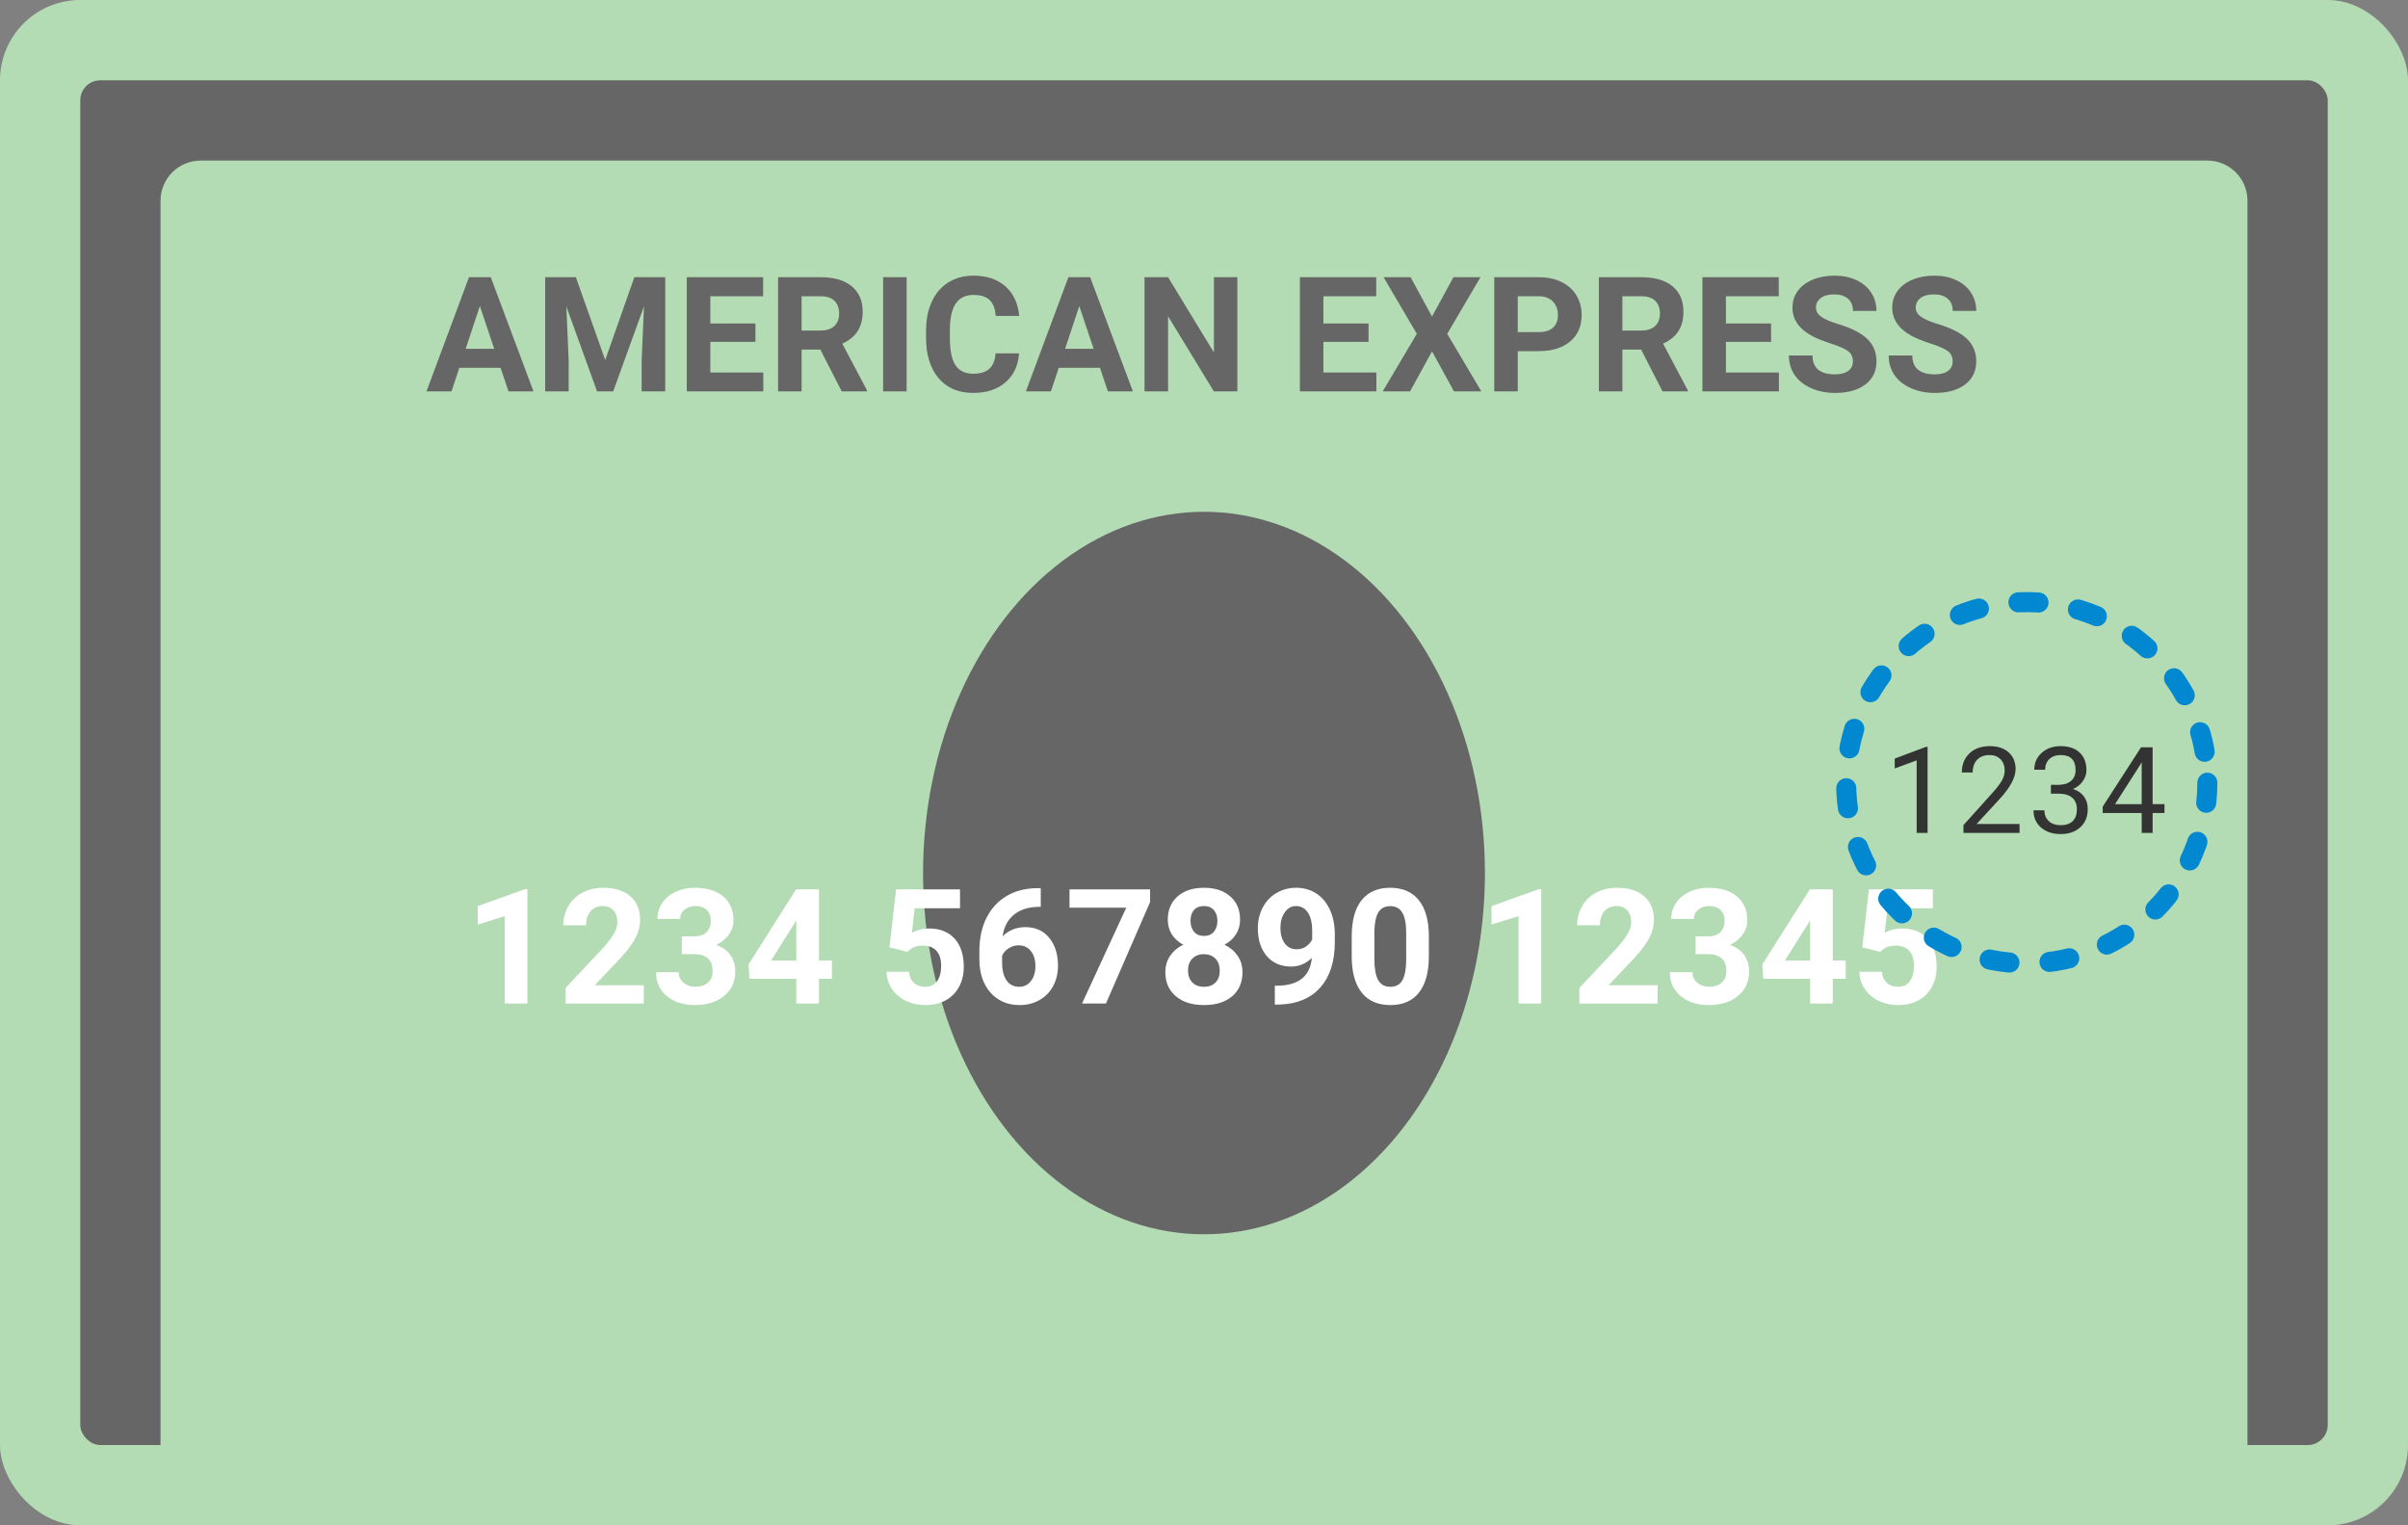 <svg width="240" height="152" viewBox="0 0 240 152" fill="none" xmlns="http://www.w3.org/2000/svg">
<rect x="0" y="0" width="240" height="152" fill="#808080" stroke="none"/>
<rect width="240" height="152" rx="8" fill="#B4DCB4"/>
<rect x="8" y="8" width="224" height="136" rx="2" fill="#666666"/>
<path d="M16 20C16 17.791 17.791 16 20 16H220C222.209 16 224 17.791 224 20V144H16V20Z" fill="#B4DCB4"/>
<path d="M192.118 83H191.029V75.775L188.843 76.578V75.594L191.948 74.428H192.118V83ZM201.284 83H195.694V82.221L198.647 78.939C199.085 78.443 199.386 78.041 199.55 77.732C199.718 77.42 199.802 77.098 199.802 76.766C199.802 76.32 199.667 75.955 199.397 75.67C199.128 75.385 198.768 75.242 198.319 75.242C197.78 75.242 197.36 75.397 197.059 75.705C196.762 76.01 196.614 76.436 196.614 76.982H195.53C195.53 76.197 195.782 75.562 196.286 75.078C196.794 74.594 197.471 74.352 198.319 74.352C199.112 74.352 199.739 74.561 200.2 74.978C200.661 75.393 200.891 75.945 200.891 76.637C200.891 77.477 200.356 78.477 199.286 79.637L197.001 82.115H201.284V83ZM204.409 78.207H205.223C205.735 78.199 206.137 78.064 206.43 77.803C206.723 77.541 206.87 77.188 206.87 76.742C206.87 75.742 206.371 75.242 205.375 75.242C204.907 75.242 204.532 75.377 204.25 75.647C203.973 75.912 203.834 76.266 203.834 76.707H202.75C202.75 76.031 202.996 75.471 203.489 75.025C203.985 74.576 204.614 74.352 205.375 74.352C206.18 74.352 206.811 74.564 207.268 74.99C207.725 75.416 207.954 76.008 207.954 76.766C207.954 77.137 207.832 77.496 207.59 77.844C207.352 78.191 207.026 78.451 206.612 78.623C207.08 78.772 207.442 79.018 207.696 79.361C207.954 79.705 208.082 80.125 208.082 80.621C208.082 81.387 207.832 81.994 207.332 82.443C206.832 82.893 206.182 83.117 205.381 83.117C204.58 83.117 203.928 82.9 203.424 82.467C202.924 82.033 202.674 81.461 202.674 80.75H203.764C203.764 81.199 203.911 81.559 204.204 81.828C204.496 82.098 204.889 82.232 205.381 82.232C205.905 82.232 206.305 82.096 206.582 81.822C206.86 81.549 206.998 81.156 206.998 80.644C206.998 80.148 206.846 79.768 206.541 79.502C206.237 79.236 205.797 79.1 205.223 79.092H204.409V78.207ZM214.547 80.135H215.73V81.019H214.547V83H213.457V81.019H209.572V80.381L213.393 74.469H214.547V80.135ZM210.803 80.135H213.457V75.951L213.328 76.186L210.803 80.135Z" fill="#333333"/>
<ellipse cx="120" cy="87" rx="28" ry="36" fill="#666666"/>
<path d="M49.891 36.656H45.781L45 39H42.508L46.742 27.625H48.914L53.172 39H50.68L49.891 36.656ZM46.414 34.758H49.258L47.828 30.5L46.414 34.758ZM57.397 27.625L60.319 35.875L63.225 27.625H66.303V39H63.952V35.891L64.186 30.523L61.116 39H59.506L56.444 30.531L56.678 35.891V39H54.334V27.625H57.397ZM75.294 34.07H70.794V37.117H76.075V39H68.45V27.625H76.059V29.523H70.794V32.234H75.294V34.07ZM81.761 34.836H79.894V39H77.55V27.625H81.777C83.12 27.625 84.157 27.924 84.886 28.523C85.615 29.122 85.98 29.969 85.98 31.062C85.98 31.838 85.81 32.487 85.472 33.008C85.138 33.523 84.631 33.935 83.948 34.242L86.409 38.891V39H83.894L81.761 34.836ZM79.894 32.938H81.784C82.373 32.938 82.829 32.789 83.152 32.492C83.475 32.19 83.636 31.776 83.636 31.25C83.636 30.713 83.482 30.292 83.175 29.984C82.873 29.677 82.407 29.523 81.777 29.523H79.894V32.938ZM90.361 39H88.017V27.625H90.361V39ZM101.57 35.211C101.482 36.435 101.029 37.398 100.211 38.102C99.398 38.805 98.326 39.156 96.992 39.156C95.534 39.156 94.385 38.667 93.547 37.688C92.713 36.703 92.297 35.354 92.297 33.641V32.945C92.297 31.852 92.49 30.888 92.875 30.055C93.26 29.221 93.81 28.583 94.523 28.141C95.242 27.693 96.076 27.469 97.023 27.469C98.336 27.469 99.393 27.82 100.195 28.523C100.997 29.227 101.461 30.213 101.586 31.484H99.242C99.185 30.75 98.979 30.219 98.625 29.891C98.276 29.557 97.742 29.391 97.023 29.391C96.242 29.391 95.656 29.672 95.266 30.234C94.88 30.792 94.682 31.659 94.672 32.836V33.695C94.672 34.925 94.857 35.823 95.227 36.391C95.602 36.958 96.19 37.242 96.992 37.242C97.716 37.242 98.255 37.078 98.609 36.75C98.969 36.417 99.174 35.904 99.227 35.211H101.57ZM109.631 36.656H105.522L104.741 39H102.248L106.483 27.625H108.655L112.912 39H110.42L109.631 36.656ZM106.155 34.758H108.998L107.569 30.5L106.155 34.758ZM123.325 39H120.981L116.419 31.516V39H114.075V27.625H116.419L120.989 35.125V27.625H123.325V39ZM136.4 34.07H131.9V37.117H137.181V39H129.556V27.625H137.166V29.523H131.9V32.234H136.4V34.07ZM142.727 31.547L144.859 27.625H147.555L144.242 33.266L147.641 39H144.914L142.727 35.016L140.539 39H137.812L141.211 33.266L137.898 27.625H140.594L142.727 31.547ZM151.272 34.992V39H148.928V27.625H153.366C154.22 27.625 154.97 27.781 155.616 28.094C156.267 28.406 156.767 28.852 157.116 29.43C157.465 30.003 157.639 30.656 157.639 31.391C157.639 32.505 157.256 33.385 156.491 34.031C155.73 34.672 154.676 34.992 153.327 34.992H151.272ZM151.272 33.094H153.366C153.985 33.094 154.457 32.948 154.78 32.656C155.108 32.365 155.272 31.948 155.272 31.406C155.272 30.849 155.108 30.398 154.78 30.055C154.452 29.711 153.998 29.534 153.42 29.523H151.272V33.094ZM163.567 34.836H161.7V39H159.356V27.625H163.583C164.927 27.625 165.963 27.924 166.692 28.523C167.421 29.122 167.786 29.969 167.786 31.062C167.786 31.838 167.617 32.487 167.278 33.008C166.945 33.523 166.437 33.935 165.755 34.242L168.216 38.891V39H165.7L163.567 34.836ZM161.7 32.938H163.591C164.179 32.938 164.635 32.789 164.958 32.492C165.281 32.19 165.442 31.776 165.442 31.25C165.442 30.713 165.289 30.292 164.981 29.984C164.679 29.677 164.213 29.523 163.583 29.523H161.7V32.938ZM176.519 34.07H172.019V37.117H177.3V39H169.675V27.625H177.284V29.523H172.019V32.234H176.519V34.07ZM184.673 36.016C184.673 35.573 184.517 35.234 184.205 35C183.892 34.76 183.33 34.51 182.517 34.25C181.705 33.984 181.061 33.724 180.587 33.469C179.296 32.771 178.65 31.831 178.65 30.648C178.65 30.034 178.822 29.487 179.166 29.008C179.515 28.523 180.012 28.146 180.658 27.875C181.309 27.604 182.038 27.469 182.845 27.469C183.658 27.469 184.382 27.617 185.017 27.914C185.653 28.206 186.145 28.62 186.494 29.156C186.848 29.693 187.025 30.302 187.025 30.984H184.681C184.681 30.463 184.517 30.06 184.189 29.773C183.861 29.482 183.4 29.336 182.806 29.336C182.233 29.336 181.788 29.458 181.47 29.703C181.153 29.943 180.994 30.26 180.994 30.656C180.994 31.026 181.179 31.336 181.548 31.586C181.923 31.836 182.473 32.07 183.197 32.289C184.53 32.69 185.502 33.188 186.111 33.781C186.72 34.375 187.025 35.115 187.025 36C187.025 36.984 186.653 37.758 185.908 38.32C185.163 38.878 184.16 39.156 182.9 39.156C182.025 39.156 181.228 38.997 180.509 38.68C179.791 38.357 179.241 37.917 178.861 37.359C178.486 36.802 178.298 36.156 178.298 35.422H180.65C180.65 36.677 181.4 37.305 182.9 37.305C183.457 37.305 183.892 37.193 184.205 36.969C184.517 36.74 184.673 36.422 184.673 36.016ZM194.617 36.016C194.617 35.573 194.461 35.234 194.148 35C193.836 34.76 193.273 34.51 192.461 34.25C191.648 33.984 191.005 33.724 190.531 33.469C189.24 32.771 188.594 31.831 188.594 30.648C188.594 30.034 188.766 29.487 189.109 29.008C189.458 28.523 189.956 28.146 190.602 27.875C191.253 27.604 191.982 27.469 192.789 27.469C193.602 27.469 194.326 27.617 194.961 27.914C195.596 28.206 196.089 28.62 196.438 29.156C196.792 29.693 196.969 30.302 196.969 30.984H194.625C194.625 30.463 194.461 30.06 194.133 29.773C193.805 29.482 193.344 29.336 192.75 29.336C192.177 29.336 191.732 29.458 191.414 29.703C191.096 29.943 190.938 30.26 190.938 30.656C190.938 31.026 191.122 31.336 191.492 31.586C191.867 31.836 192.417 32.07 193.141 32.289C194.474 32.69 195.445 33.188 196.055 33.781C196.664 34.375 196.969 35.115 196.969 36C196.969 36.984 196.596 37.758 195.852 38.32C195.107 38.878 194.104 39.156 192.844 39.156C191.969 39.156 191.172 38.997 190.453 38.68C189.734 38.357 189.185 37.917 188.805 37.359C188.43 36.802 188.242 36.156 188.242 35.422H190.594C190.594 36.677 191.344 37.305 192.844 37.305C193.401 37.305 193.836 37.193 194.148 36.969C194.461 36.74 194.617 36.422 194.617 36.016Z" fill="#666666"/>
<path d="M52.567 100H50.309V91.297L47.614 92.133V90.297L52.325 88.609H52.567V100ZM64.167 100H56.37V98.453L60.05 94.531C60.555 93.979 60.928 93.497 61.167 93.086C61.412 92.674 61.534 92.284 61.534 91.914C61.534 91.409 61.407 91.013 61.152 90.727C60.896 90.435 60.532 90.289 60.058 90.289C59.547 90.289 59.144 90.466 58.847 90.82C58.555 91.169 58.409 91.63 58.409 92.203H56.144C56.144 91.51 56.308 90.878 56.636 90.305C56.969 89.732 57.438 89.284 58.042 88.961C58.646 88.633 59.331 88.469 60.097 88.469C61.269 88.469 62.178 88.75 62.823 89.312C63.474 89.875 63.8 90.669 63.8 91.695C63.8 92.258 63.654 92.831 63.362 93.414C63.071 93.997 62.571 94.677 61.862 95.453L59.277 98.18H64.167V100ZM67.955 93.312H69.158C69.731 93.312 70.155 93.169 70.431 92.883C70.707 92.596 70.845 92.216 70.845 91.742C70.845 91.284 70.707 90.927 70.431 90.672C70.16 90.417 69.785 90.289 69.306 90.289C68.874 90.289 68.512 90.409 68.22 90.648C67.929 90.883 67.783 91.19 67.783 91.57H65.525C65.525 90.977 65.684 90.445 66.002 89.977C66.325 89.503 66.772 89.133 67.345 88.867C67.923 88.602 68.559 88.469 69.252 88.469C70.455 88.469 71.397 88.758 72.08 89.336C72.762 89.909 73.103 90.701 73.103 91.711C73.103 92.232 72.944 92.711 72.627 93.148C72.309 93.586 71.892 93.922 71.377 94.156C72.017 94.385 72.494 94.729 72.806 95.188C73.124 95.646 73.283 96.188 73.283 96.812C73.283 97.823 72.913 98.633 72.173 99.242C71.439 99.852 70.465 100.156 69.252 100.156C68.116 100.156 67.186 99.857 66.463 99.258C65.744 98.659 65.384 97.867 65.384 96.883H67.642C67.642 97.31 67.801 97.659 68.119 97.93C68.442 98.201 68.838 98.336 69.306 98.336C69.843 98.336 70.262 98.195 70.564 97.914C70.871 97.628 71.025 97.25 71.025 96.781C71.025 95.646 70.4 95.078 69.15 95.078H67.955V93.312ZM81.625 95.719H82.914V97.539H81.625V100H79.367V97.539H74.703L74.602 96.117L79.344 88.625H81.625V95.719ZM76.852 95.719H79.367V91.703L79.219 91.961L76.852 95.719ZM88.653 94.406L89.309 88.625H95.684V90.508H91.161L90.88 92.953C91.416 92.667 91.987 92.523 92.591 92.523C93.674 92.523 94.523 92.859 95.138 93.531C95.752 94.203 96.059 95.143 96.059 96.352C96.059 97.086 95.903 97.745 95.591 98.328C95.283 98.906 94.841 99.357 94.263 99.68C93.684 99.997 93.002 100.156 92.216 100.156C91.528 100.156 90.89 100.018 90.302 99.742C89.713 99.461 89.247 99.068 88.903 98.562C88.565 98.057 88.385 97.482 88.364 96.836H90.598C90.645 97.31 90.809 97.68 91.091 97.945C91.377 98.206 91.749 98.336 92.208 98.336C92.718 98.336 93.112 98.154 93.388 97.789C93.663 97.419 93.802 96.898 93.802 96.227C93.802 95.581 93.643 95.086 93.325 94.742C93.007 94.398 92.557 94.227 91.973 94.227C91.437 94.227 91.002 94.367 90.669 94.648L90.45 94.852L88.653 94.406ZM103.73 88.508V90.367H103.511C102.49 90.383 101.667 90.648 101.042 91.164C100.422 91.68 100.05 92.396 99.925 93.312C100.529 92.698 101.292 92.391 102.214 92.391C103.204 92.391 103.99 92.745 104.573 93.453C105.157 94.162 105.448 95.094 105.448 96.25C105.448 96.99 105.287 97.659 104.964 98.258C104.646 98.857 104.193 99.323 103.605 99.656C103.021 99.99 102.36 100.156 101.62 100.156C100.422 100.156 99.454 99.74 98.714 98.906C97.98 98.073 97.612 96.961 97.612 95.57V94.758C97.612 93.523 97.844 92.435 98.308 91.492C98.777 90.544 99.446 89.812 100.316 89.297C101.191 88.776 102.204 88.513 103.355 88.508H103.73ZM101.527 94.203C101.162 94.203 100.831 94.299 100.534 94.492C100.237 94.68 100.019 94.93 99.878 95.242V95.93C99.878 96.685 100.027 97.276 100.323 97.703C100.62 98.125 101.037 98.336 101.573 98.336C102.058 98.336 102.448 98.146 102.745 97.766C103.047 97.38 103.198 96.883 103.198 96.273C103.198 95.654 103.047 95.154 102.745 94.773C102.443 94.393 102.037 94.203 101.527 94.203ZM114.627 89.891L110.228 100H107.845L112.252 90.453H106.595V88.625H114.627V89.891ZM123.594 91.648C123.594 92.201 123.456 92.69 123.18 93.117C122.904 93.544 122.523 93.885 122.039 94.141C122.591 94.406 123.029 94.773 123.352 95.242C123.674 95.706 123.836 96.253 123.836 96.883C123.836 97.893 123.492 98.693 122.805 99.281C122.117 99.865 121.182 100.156 120 100.156C118.818 100.156 117.88 99.862 117.188 99.273C116.495 98.685 116.148 97.888 116.148 96.883C116.148 96.253 116.31 95.703 116.633 95.234C116.956 94.766 117.391 94.401 117.938 94.141C117.453 93.885 117.073 93.544 116.797 93.117C116.526 92.69 116.391 92.201 116.391 91.648C116.391 90.68 116.714 89.909 117.359 89.336C118.005 88.758 118.883 88.469 119.992 88.469C121.096 88.469 121.971 88.755 122.617 89.328C123.268 89.896 123.594 90.669 123.594 91.648ZM121.57 96.719C121.57 96.224 121.427 95.828 121.141 95.531C120.854 95.234 120.469 95.086 119.984 95.086C119.505 95.086 119.122 95.234 118.836 95.531C118.549 95.823 118.406 96.219 118.406 96.719C118.406 97.203 118.547 97.594 118.828 97.891C119.109 98.188 119.5 98.336 120 98.336C120.49 98.336 120.872 98.193 121.148 97.906C121.43 97.62 121.57 97.224 121.57 96.719ZM121.336 91.758C121.336 91.315 121.219 90.961 120.984 90.695C120.75 90.424 120.419 90.289 119.992 90.289C119.57 90.289 119.242 90.419 119.008 90.68C118.773 90.94 118.656 91.299 118.656 91.758C118.656 92.211 118.773 92.576 119.008 92.852C119.242 93.128 119.573 93.266 120 93.266C120.427 93.266 120.755 93.128 120.984 92.852C121.219 92.576 121.336 92.211 121.336 91.758ZM130.748 95.453C130.16 96.031 129.472 96.32 128.686 96.32C127.681 96.32 126.876 95.977 126.272 95.289C125.668 94.596 125.366 93.664 125.366 92.492C125.366 91.747 125.527 91.065 125.85 90.445C126.178 89.82 126.634 89.336 127.217 88.992C127.801 88.643 128.457 88.469 129.186 88.469C129.936 88.469 130.603 88.656 131.186 89.031C131.769 89.406 132.222 89.945 132.545 90.648C132.868 91.352 133.032 92.156 133.037 93.062V93.898C133.037 95.794 132.566 97.284 131.623 98.367C130.681 99.451 129.345 100.029 127.616 100.102L127.061 100.109V98.227L127.561 98.219C129.524 98.13 130.587 97.208 130.748 95.453ZM129.241 94.594C129.605 94.594 129.918 94.5 130.178 94.312C130.444 94.125 130.644 93.898 130.78 93.633V92.703C130.78 91.938 130.634 91.344 130.342 90.922C130.051 90.5 129.66 90.289 129.17 90.289C128.717 90.289 128.345 90.497 128.053 90.914C127.761 91.326 127.616 91.844 127.616 92.469C127.616 93.088 127.756 93.599 128.037 94C128.324 94.396 128.725 94.594 129.241 94.594ZM142.411 95.297C142.411 96.87 142.085 98.073 141.434 98.906C140.783 99.74 139.83 100.156 138.575 100.156C137.335 100.156 136.387 99.747 135.731 98.93C135.075 98.112 134.739 96.94 134.723 95.414V93.32C134.723 91.732 135.052 90.526 135.708 89.703C136.369 88.88 137.32 88.469 138.559 88.469C139.799 88.469 140.747 88.878 141.403 89.695C142.059 90.508 142.395 91.677 142.411 93.203V95.297ZM140.153 93C140.153 92.057 140.023 91.372 139.762 90.945C139.507 90.513 139.106 90.297 138.559 90.297C138.028 90.297 137.635 90.503 137.38 90.914C137.13 91.32 136.997 91.958 136.981 92.828V95.594C136.981 96.521 137.106 97.211 137.356 97.664C137.611 98.112 138.018 98.336 138.575 98.336C139.127 98.336 139.526 98.12 139.77 97.688C140.015 97.255 140.143 96.594 140.153 95.703V93ZM153.611 100H151.353V91.297L148.658 92.133V90.297L153.369 88.609H153.611V100ZM165.211 100H157.414V98.453L161.094 94.531C161.599 93.979 161.971 93.497 162.211 93.086C162.456 92.674 162.578 92.284 162.578 91.914C162.578 91.409 162.451 91.013 162.195 90.727C161.94 90.435 161.576 90.289 161.102 90.289C160.591 90.289 160.188 90.466 159.891 90.82C159.599 91.169 159.453 91.63 159.453 92.203H157.188C157.188 91.51 157.352 90.878 157.68 90.305C158.013 89.732 158.482 89.284 159.086 88.961C159.69 88.633 160.375 88.469 161.141 88.469C162.312 88.469 163.221 88.75 163.867 89.312C164.518 89.875 164.844 90.669 164.844 91.695C164.844 92.258 164.698 92.831 164.406 93.414C164.115 93.997 163.615 94.677 162.906 95.453L160.32 98.18H165.211V100ZM168.998 93.312H170.202C170.774 93.312 171.199 93.169 171.475 92.883C171.751 92.596 171.889 92.216 171.889 91.742C171.889 91.284 171.751 90.927 171.475 90.672C171.204 90.417 170.829 90.289 170.35 90.289C169.918 90.289 169.556 90.409 169.264 90.648C168.972 90.883 168.827 91.19 168.827 91.57H166.569C166.569 90.977 166.728 90.445 167.045 89.977C167.368 89.503 167.816 89.133 168.389 88.867C168.967 88.602 169.603 88.469 170.295 88.469C171.498 88.469 172.441 88.758 173.123 89.336C173.806 89.909 174.147 90.701 174.147 91.711C174.147 92.232 173.988 92.711 173.67 93.148C173.353 93.586 172.936 93.922 172.42 94.156C173.061 94.385 173.537 94.729 173.85 95.188C174.168 95.646 174.327 96.188 174.327 96.812C174.327 97.823 173.957 98.633 173.217 99.242C172.483 99.852 171.509 100.156 170.295 100.156C169.16 100.156 168.23 99.857 167.506 99.258C166.787 98.659 166.428 97.867 166.428 96.883H168.686C168.686 97.31 168.845 97.659 169.162 97.93C169.485 98.201 169.881 98.336 170.35 98.336C170.886 98.336 171.306 98.195 171.608 97.914C171.915 97.628 172.069 97.25 172.069 96.781C172.069 95.646 171.444 95.078 170.194 95.078H168.998V93.312ZM182.669 95.719H183.958V97.539H182.669V100H180.411V97.539H175.747L175.645 96.117L180.387 88.625H182.669V95.719ZM177.895 95.719H180.411V91.703L180.262 91.961L177.895 95.719ZM185.613 94.406L186.269 88.625H192.644V90.508H188.12L187.839 92.953C188.376 92.667 188.946 92.523 189.55 92.523C190.633 92.523 191.482 92.859 192.097 93.531C192.711 94.203 193.019 95.143 193.019 96.352C193.019 97.086 192.863 97.745 192.55 98.328C192.243 98.906 191.8 99.357 191.222 99.68C190.644 99.997 189.961 100.156 189.175 100.156C188.488 100.156 187.849 100.018 187.261 99.742C186.672 99.461 186.206 99.068 185.863 98.562C185.524 98.057 185.344 97.482 185.323 96.836H187.558C187.605 97.31 187.769 97.68 188.05 97.945C188.336 98.206 188.709 98.336 189.167 98.336C189.678 98.336 190.071 98.154 190.347 97.789C190.623 97.419 190.761 96.898 190.761 96.227C190.761 95.581 190.602 95.086 190.284 94.742C189.967 94.398 189.516 94.227 188.933 94.227C188.396 94.227 187.961 94.367 187.628 94.648L187.409 94.852L185.613 94.406Z" fill="white"/>
<circle cx="202" cy="78" r="18" stroke="#0288D1" stroke-width="2" stroke-linecap="round" stroke-dasharray="2 4"/>
</svg>
